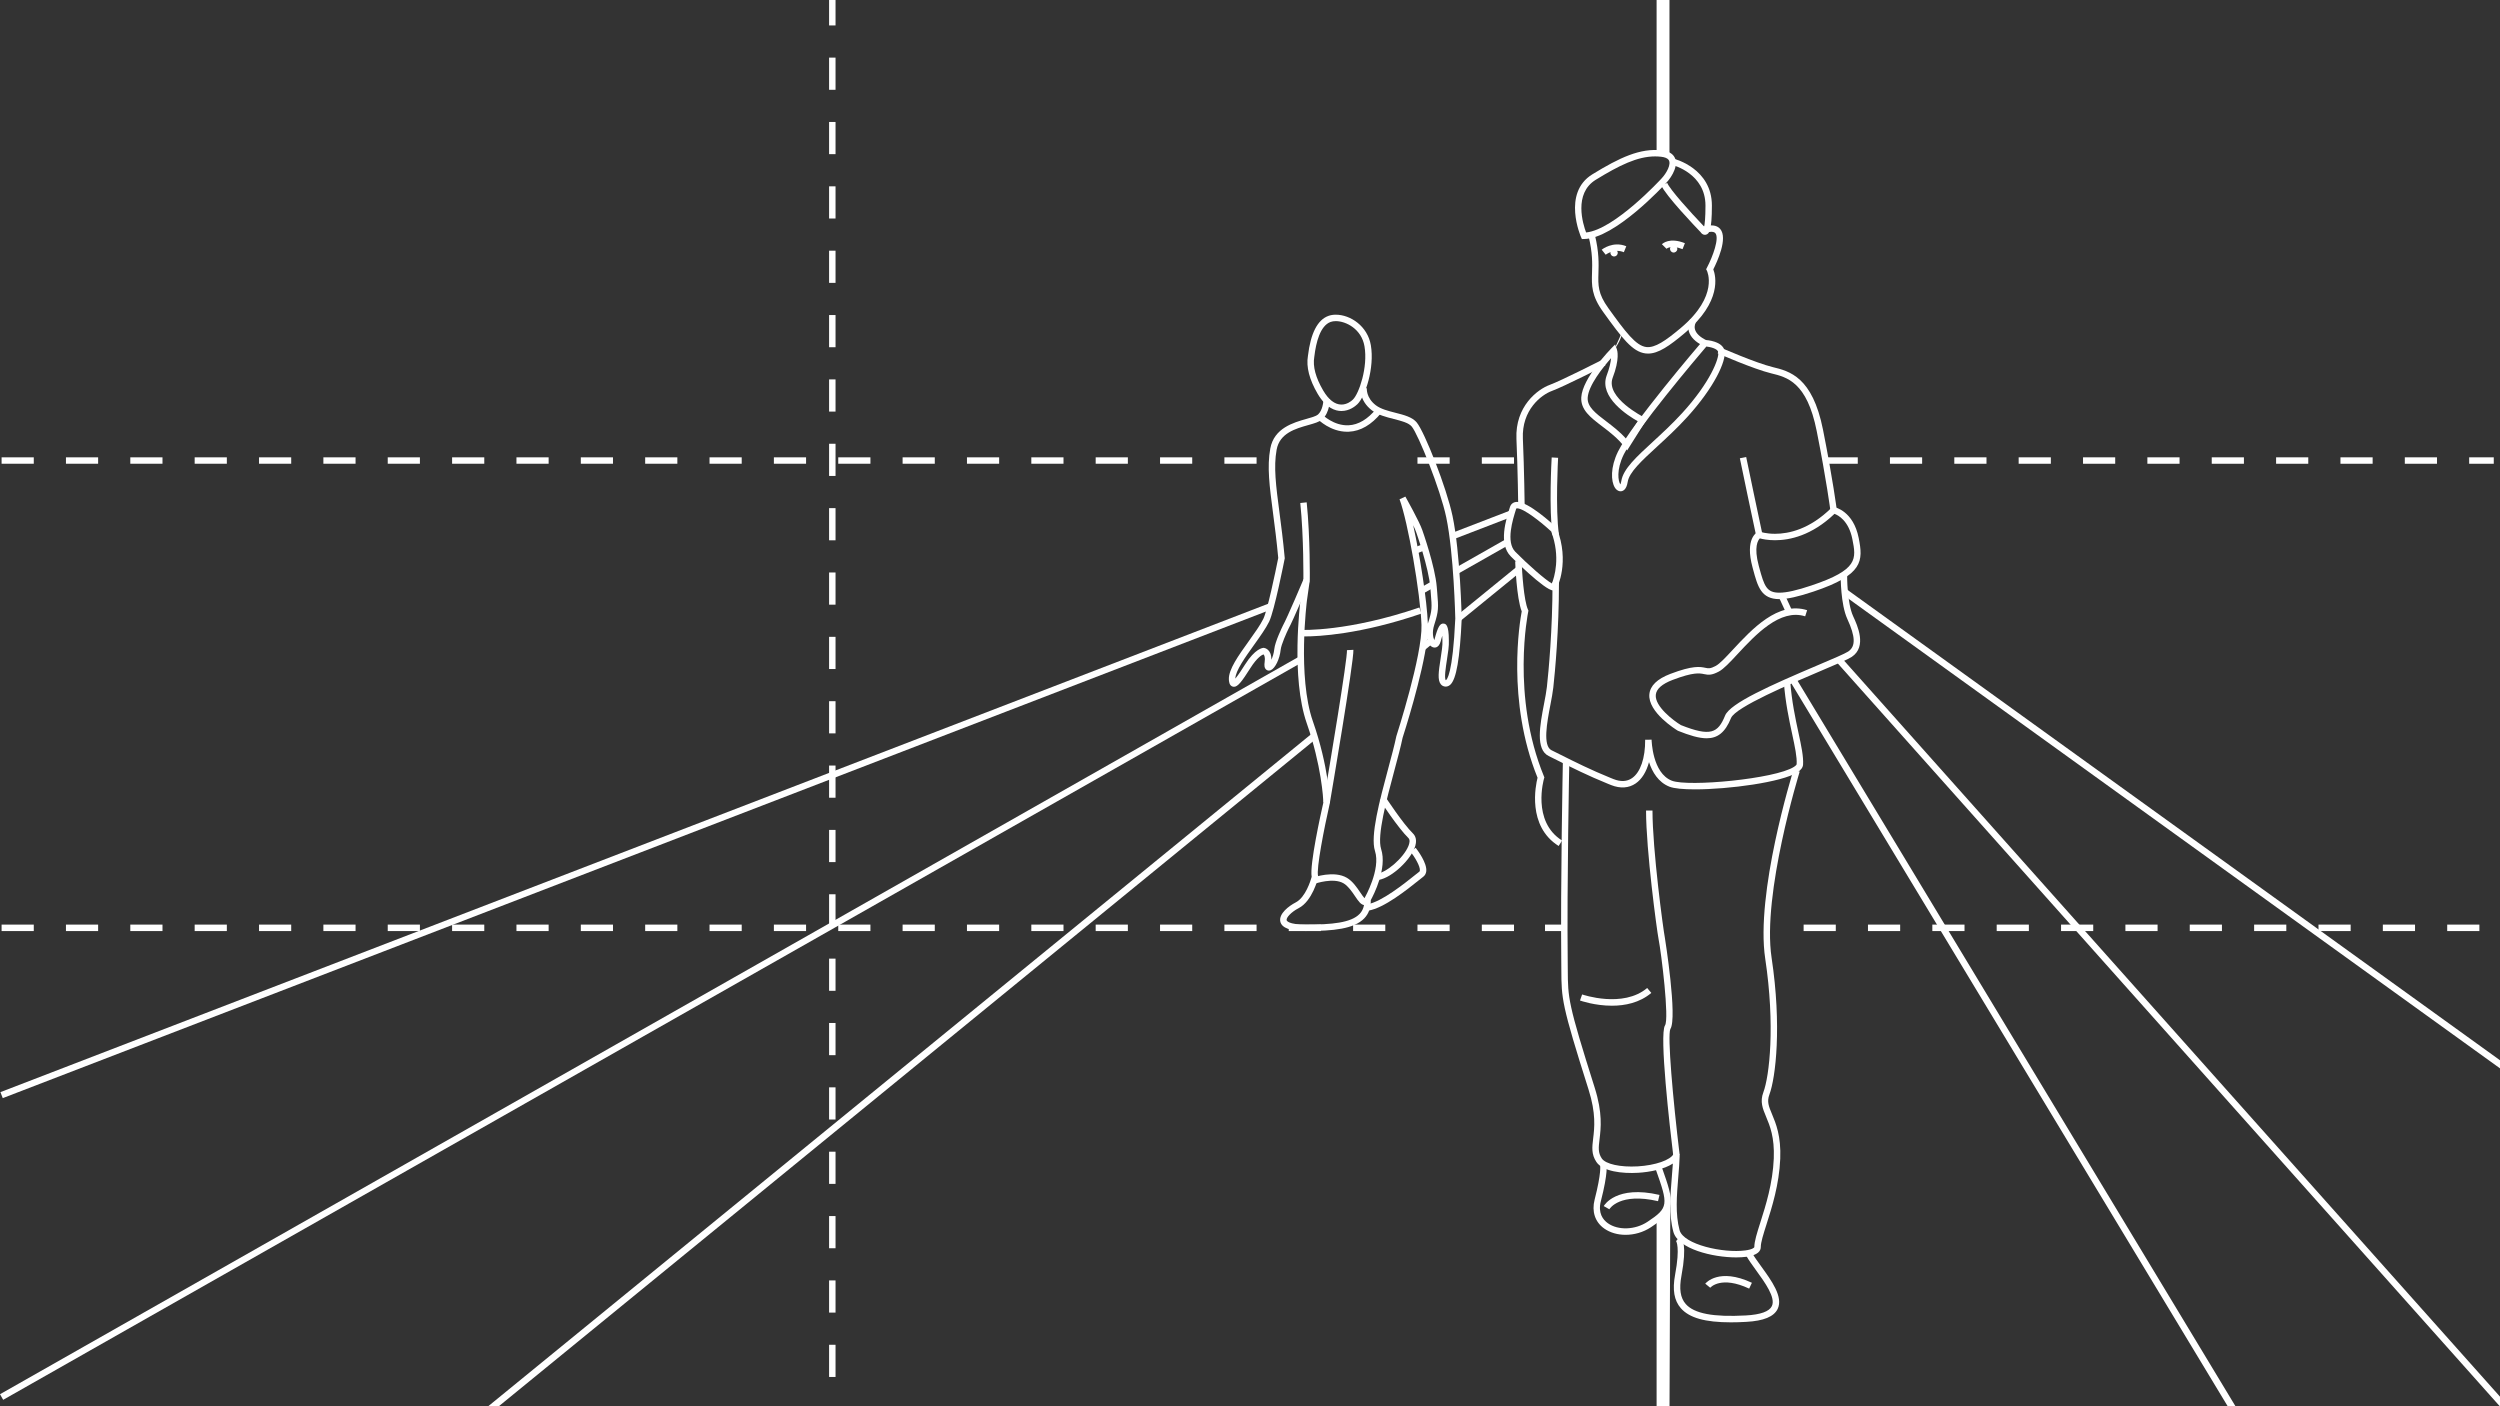 <?xml version="1.0" encoding="utf-8"?>
<!-- Generator: Adobe Illustrator 15.0.2, SVG Export Plug-In . SVG Version: 6.00 Build 0)  -->
<!DOCTYPE svg PUBLIC "-//W3C//DTD SVG 1.1//EN" "http://www.w3.org/Graphics/SVG/1.1/DTD/svg11.dtd">
<svg version="1.1" id="Layer_3" xmlns="http://www.w3.org/2000/svg" xmlns:xlink="http://www.w3.org/1999/xlink" x="0px" y="0px"
	 width="800px" height="450px" viewBox="0 0 800 450" enable-background="new 0 0 800 450" xml:space="preserve">
<rect x="0" y="0" width="800" height="450" fill="#333333" stroke="none"/>
<g>
	<g>
		<path fill="#FFFFFF" d="M437.887,291.391l-0.311-2.033c4.43-0.678,11.965-6.721,15.18-9.301c0.619-0.5,1.115-0.896,1.447-1.146
			c0.041-0.029,0.123-0.093,0.154-0.318c0.174-1.321-1.627-4.323-2.966-6.03l1.623-1.271c0.627,0.804,3.729,4.931,3.384,7.57
			c-0.099,0.709-0.427,1.295-0.955,1.694c-0.322,0.238-0.804,0.625-1.398,1.104C450.414,284.572,442.865,290.633,437.887,291.391z"
			/>
		<path fill="#FFFFFF" d="M440.344,281.648v-2.062c2.967,0,8.773-4.976,10.354-8.868c0.338-0.828,0.608-1.945,0.002-2.537
			c-3.32-3.228-8.941-11.81-9.179-12.173l1.726-1.125c0.057,0.089,5.729,8.755,8.891,11.816c0.789,0.771,1.515,2.225,0.474,4.791
			C450.846,275.836,444.459,281.648,440.344,281.648z"/>
		<path fill="#FFFFFF" d="M442.383,255.449"/>
		<path fill="#FFFFFF" d="M418.1,185.691"/>
		<path fill="#FFFFFF" d="M417.859,297.932c-4.996,0-7.66-0.975-8.146-2.977c-0.619-2.561,2.801-5.09,4.918-6.184
			c3.156-1.627,4.783-7.017,5.104-8.174c-0.687-3.935,2.92-20.177,3.75-23.822c-0.054-1.254-0.611-11.854-5.314-25.299
			c-5.127-14.663-2.125-38.581-1.994-39.59l0.908-6.34c-0.008-0.004,0.148-13.549-0.992-24.586l2.047-0.211
			c1.154,11.156,0.996,24.818,0.994,24.955l-0.914,6.459c-0.028,0.229-3.067,24.436,1.896,38.631
			c5.1,14.582,5.426,25.593,5.438,26.054l0.002,0.129l-0.027,0.125c-1.784,7.83-4.383,21.062-3.739,23.229l0.078,0.264l-0.064,0.271
			c-0.074,0.305-1.854,7.488-6.217,9.738c-2.441,1.259-4.053,3.08-3.861,3.865c0.035,0.146,0.504,1.405,6.146,1.405
			c8.36,0,14.49-0.582,17.211-3.428c1.096-1.146,1.586-2.65,1.5-4.603l-0.017-0.299l0.148-0.262
			c0.053-0.092,5.178-9.119,3.285-14.955c-1.562-4.814,1.506-16.23,4.209-26.307c1.049-3.908,2.041-7.604,2.629-10.437
			c0.111-0.366,8.375-25.967,8.041-35.625c-0.351-10.123-4.354-33.033-7.023-40.186l1.863-0.865
			c0.188,0.328,4.527,8.061,5.424,10.734c0.164,0.459,4.105,11.668,4.625,18.186l0.146,1.742c0.408,4.904,0.492,5.924-0.965,10.428
			c-0.73,2.266-0.347,4.08,0.037,4.846c0.016-0.051,0.028-0.105,0.047-0.168c1.067-4.08,1.77-5.279,2.965-5.119
			c0.609,0.08,1.637,0.211,1.637,5.381c0.098,1.65-0.266,3.977-0.619,6.223c-0.323,2.078-0.932,5.943-0.348,6.512
			c0.32-0.154,2.201-1.777,3.027-19.736c-0.008-0.139-0.459-20.793-2.898-32.396c-1.889-8.998-8.949-26.498-11.029-29.033
			c-0.996-1.215-3.307-1.803-5.752-2.428c-2.5-0.637-5.088-1.297-7.002-2.762c-4.071-3.121-3.688-7.109-3.672-7.277l2.049,0.223
			l-1.021-0.111l1.021,0.104c-0.012,0.123-0.244,3.039,2.873,5.426c1.58,1.209,3.959,1.818,6.263,2.404
			c2.782,0.709,5.411,1.379,6.837,3.117c2.515,3.066,9.55,20.865,11.449,29.914c2.48,11.793,2.938,32.637,2.939,32.846
			c-0.59,12.887-1.719,19.391-3.66,21.158c-0.572,0.521-1.16,0.602-1.535,0.594c-0.602-0.029-1.117-0.287-1.489-0.744
			c-1.085-1.332-0.736-3.955-0.085-8.127c0.337-2.141,0.683-4.354,0.597-5.844c0-0.533-0.021-1.072-0.051-1.568
			c-0.146,0.473-0.312,1.055-0.502,1.77c-0.294,1.123-0.822,1.789-1.57,1.98c-0.613,0.15-1.248-0.066-1.752-0.602
			c-0.439-0.469-0.804-1.219-1.017-2.148c-1.361,11.557-7.561,30.751-7.858,31.68c-0.57,2.78-1.568,6.504-2.628,10.442
			c-2.5,9.312-5.61,20.898-4.237,25.137c2.004,6.179-2.422,14.729-3.313,16.355c0.047,2.371-0.648,4.326-2.075,5.816
			C433.334,297.242,426.752,297.932,417.859,297.932z M452.217,168.066c2.205,9.928,4.394,23.969,4.699,31.504
			c0.021-0.066,0.041-0.133,0.062-0.201c1.325-4.109,1.268-4.844,0.866-9.621l-0.143-1.752c-0.498-6.25-4.479-17.562-4.521-17.678
			C453.004,169.773,452.652,168.979,452.217,168.066z"/>
		<path fill="#FFFFFF" d="M394.869,219.775c-0.131,0-0.26-0.02-0.389-0.055c-1.174-0.318-1.221-1.803-1.242-2.361
			c-0.104-3.145,3.043-7.541,6.377-12.195c1.879-2.627,3.656-5.107,4.645-7.123c1.291-2.627,3.857-14.822,4.777-19.498
			c-0.51-5.516-1.129-10.244-1.676-14.418c-1.123-8.568-1.937-14.758-0.873-20.586c1.19-6.562,7.444-8.328,11.586-9.496
			c1.592-0.451,3.094-0.875,3.676-1.389c1.451-1.277,1.764-4.025,1.762-4.975l2.062-0.004c0,0.178-0.021,4.373-2.459,6.521
			c-0.938,0.826-2.498,1.268-4.479,1.826c-4.078,1.152-9.155,2.586-10.119,7.885c-1.004,5.51-0.209,11.566,0.892,19.949
			c0.553,4.232,1.184,9.025,1.695,14.643l0.018,0.148l-0.031,0.145c-0.133,0.682-3.287,16.715-4.977,20.156
			c-1.064,2.168-2.892,4.715-4.818,7.414c-2.797,3.904-5.961,8.32-5.994,10.795c0.978-1.139,2.506-3.557,3.088-4.479
			c3.238-5.111,5.592-5.371,6.027-5.371c0.254,0.029,2.49,0.436,2.408,3.814c0.402-0.84,0.799-2.006,0.943-3.404
			c0.241-2.355,2.518-7.033,2.774-7.557c1.299-2.293,6.56-14.744,6.609-14.871l1.897,0.801c-0.221,0.518-5.36,12.689-6.688,15.033
			c-0.632,1.281-2.373,5.119-2.547,6.803c-0.302,2.936-1.75,5.928-3.164,6.537c-0.502,0.215-1.021,0.164-1.421-0.146
			c-0.727-0.559-0.657-1.627-0.549-2.381c0.24-1.613-0.096-2.322-0.379-2.533c-0.418,0.148-1.973,0.895-4.176,4.377
			C397.385,218.111,396.107,219.775,394.869,219.775z"/>
		<path fill="#FFFFFF" d="M429.256,131.52L429.256,131.52c-2,0-4.943-0.957-7.615-5.518c-2.653-4.535-3.703-8.609-3.104-12.105
			c0.873-7.299,3.078-11.561,6.574-12.818c0.694-0.25,1.481-0.377,2.344-0.377c4.688,0,10.166,3.65,11.215,9.76
			c1.236,7.205-1.758,16.42-4.303,18.879C433.686,129.996,431.828,131.52,429.256,131.52z M427.451,102.76
			c-0.621,0-1.174,0.086-1.646,0.256c-3.367,1.211-4.688,6.633-5.201,10.969l-0.036,0.258c-0.517,3.006,0.444,6.611,2.854,10.717
			c1.724,2.945,3.742,4.502,5.836,4.502l0,0c1.822,0,3.179-1.119,3.676-1.602c1.947-1.883,4.854-10.375,3.701-17.051
			C435.684,105.258,430.691,102.76,427.451,102.76z"/>
		<path fill="#FFFFFF" d="M425.531,257.047l-2.029-0.348c2.145-12.561,7.678-45.787,7.527-48.65l2.057-0.105
			C433.277,211.617,425.848,255.193,425.531,257.047z"/>
		<path fill="#FFFFFF" d="M436.721,289.635c-1.18,0-1.998-1.209-3.119-2.865c-0.975-1.438-2.188-3.229-3.639-4.092
			c-3.281-1.953-9.115,0.088-9.174,0.105l-0.695-1.938c0.277-0.101,6.799-2.394,10.924,0.061c1.847,1.098,3.199,3.1,4.289,4.709
			c0.422,0.623,0.972,1.432,1.33,1.801c0.015-0.02,0.023-0.043,0.035-0.068l1.85,0.904c-0.422,0.867-0.981,1.33-1.676,1.379
			C436.803,289.633,436.762,289.635,436.721,289.635z"/>
		<path fill="#FFFFFF" d="M417.6,203.654c-0.758,0-1.19-0.02-1.289-0.025l0.104-2.057c0.147,0,14.926,0.646,37.779-7.176
			l0.666,1.949C435.219,203.07,421.699,203.654,417.6,203.654z"/>
		<path fill="#FFFFFF" d="M431.104,138.16c-5.387,0-9.235-3.842-9.401-4.012l1.467-1.447c0.035,0.035,3.609,3.609,8.389,3.389
			c3.138-0.152,6.113-1.932,8.854-5.287l1.598,1.303c-3.131,3.834-6.621,5.867-10.373,6.043
			C431.453,138.156,431.277,138.16,431.104,138.16z"/>
	</g>
	<g>
		<path fill="#FFFFFF" d="M498.768,270.715c-10.153-6.367-7.352-19.477-6.75-21.838c-9.998-24.637-5.666-50.078-5.065-53.238
			c-1.676-4.201-2.074-15.516-2.092-16.008l2.061-0.068c0.111,3.324,0.693,12.596,2.039,15.535l0.141,0.309l-0.067,0.332
			c-0.06,0.268-5.529,26.994,5.026,52.68l0.142,0.34l-0.107,0.354c-0.041,0.135-4.014,13.725,5.773,19.859L498.768,270.715z"/>
		<path fill="#FFFFFF" d="M553.873,423.148c-8.275,0-13.293-1.438-15.988-4.502c-2.17-2.474-2.756-5.892-1.848-10.763
			c1.668-8.932,0.32-10.709,0.307-10.727l1.301-1.584c0.74,0.522,2.263,2.811,0.416,12.688c-0.78,4.199-0.346,7.068,1.371,9.023
			c2.699,3.069,8.812,4.238,19.238,3.662c4.703-0.259,7.504-1.267,8.326-2.99c1.291-2.711-2.223-7.557-5.047-11.451
			c-1.219-1.68-2.369-3.268-3.154-4.666l1.799-1.006c0.728,1.295,1.84,2.832,3.023,4.465c3.307,4.562,7.055,9.729,5.24,13.547
			c-1.188,2.488-4.482,3.854-10.074,4.156C557.031,423.102,555.396,423.148,553.873,423.148z"/>
		<path fill="#FFFFFF" d="M559.734,412.355c-8.961-4.188-12.32-0.438-12.461-0.273l-1.591-1.309
			c0.177-0.218,4.396-5.201,14.925-0.285L559.734,412.355z"/>
		<path fill="#FFFFFF" d="M520.188,395.146c-2.526,0-4.959-0.679-6.87-2.037c-2.906-2.074-4.017-5.438-3.039-9.23
			c2.219-8.611,1.778-10.9,1.764-10.992l1.992-0.52c0.069,0.254,0.627,2.756-1.763,12.021c-0.979,3.806,0.681,5.931,2.24,7.041
			c3.287,2.347,8.729,2.158,12.658-0.432c6.838-4.519,6.695-5.486,2.664-16.816l1.939-0.688c4.104,11.537,4.618,13.881-3.472,19.223
			C525.857,394.332,522.965,395.146,520.188,395.146z"/>
		<path fill="#FFFFFF" d="M555.588,402.369c-7.574,0-18.619-2.717-20.111-8.185c-1.493-5.481-0.979-11.709-0.477-17.729
			c0.119-1.418,0.232-2.791,0.316-4.119c-2.765,1.824-7.345,2.732-11.115,2.957c-5.131,0.307-11.344-0.443-13.353-3.463
			c-1.646-2.473-1.375-4.709-1.034-7.541c0.403-3.35,0.959-7.939-1.478-15.631c-8.651-27.334-8.662-29.01-8.707-38.312l-0.021-2.657
			c-0.275-24.447,0.504-63.763,0.512-64.154l2.061,0.043c-0.01,0.393-0.789,39.674-0.512,64.088l0.021,2.674
			c0.045,9.037,0.053,10.666,8.606,37.701c2.57,8.117,1.986,12.961,1.562,16.498c-0.324,2.688-0.521,4.312,0.702,6.154
			c1.218,1.828,5.941,2.864,11.515,2.547c5.647-0.336,10.475-2.015,11.473-3.986l0.002-4.074l1.947,4.564
			c-0.055,2.186-0.246,4.469-0.447,6.887c-0.483,5.84-0.991,11.879,0.41,17.016c1.268,4.634,14.055,7.433,21.041,6.49
			c2.367-0.315,2.881-0.936,2.881-1.069c0-1.828,0.854-4.517,1.938-7.914c1.672-5.265,3.965-12.472,4.289-20.445
			c0.272-6.814-1.25-10.463-2.479-13.396c-1.063-2.557-1.992-4.766-0.859-7.771c1.941-5.182,3.822-21.369,0.599-42.768
			c-3.15-20.877,8.562-58.863,9.062-60.474l1.97,0.611c-0.119,0.391-12.072,39.145-8.996,59.555
			c3.289,21.781,1.312,38.424-0.703,43.795c-0.844,2.244-0.211,3.756,0.834,6.256c1.238,2.957,2.93,7.007,2.639,14.275
			c-0.338,8.254-2.678,15.613-4.391,20.986c-1.025,3.227-1.838,5.776-1.838,7.289c0,1.135-0.812,2.598-4.666,3.11
			C557.828,402.305,556.748,402.369,555.588,402.369z"/>
		<path fill="#FFFFFF" d="M514.984,386.967l-1.789-1.021c0.16-0.277,4.008-6.793,17.842-3.574l-0.465,2.004
			C518.365,381.545,515.119,386.744,514.984,386.967z"/>
		<path fill="#FFFFFF" d="M535.447,369.842c-1.101-9.063-4.527-38.869-2.646-41.709c1.408-2.123-1.158-22.986-2.062-27.652
			c-0.539-2.766-4.002-28.391-4.002-41.112h2.059c0,12.604,3.437,37.979,3.965,40.725c0.05,0.246,4.076,25.687,1.759,29.183
			c-0.986,1.993,0.791,22.271,2.977,40.323L535.447,369.842z"/>
		<path fill="#FFFFFF" d="M571.85,218.145"/>
		<path fill="#FFFFFF" d="M585.732,163.402c-0.015-0.096-1.261-9.779-4.396-25.514c-3.117-15.637-9.469-17.182-14.572-18.424
			c-5.662-1.379-16.647-6.201-17.112-6.406l0.825-1.885c0.113,0.049,11.289,4.953,16.773,6.291
			c5.373,1.307,12.732,3.096,16.107,20.02c3.149,15.814,4.401,25.562,4.416,25.658L585.732,163.402z"/>
		<path fill="#FFFFFF" d="M545.143,110.738c-2.623-1.283-4.217-2.893-4.731-4.777c-0.586-2.127,0.467-3.771,0.51-3.842l1.729,1.127
			l-0.863-0.562l0.869,0.553c-0.025,0.039-0.604,0.986-0.25,2.211c0.361,1.262,1.625,2.451,3.646,3.441L545.143,110.738z"/>
		<path fill="#FFFFFF" d="M485.838,162.248c-0.002-0.121-0.146-12.115-0.576-21.77c-0.463-10.449,6.767-15.896,10.652-17.318
			c3.666-1.336,16.746-7.992,16.877-8.059l0.936,1.834c-0.543,0.275-13.321,6.779-17.104,8.16c-3.396,1.24-9.713,6.035-9.303,15.293
			c0.428,9.686,0.576,21.713,0.579,21.834L485.838,162.248z"/>
		<path fill="#FFFFFF" d="M542.393,252.598c-3.69,0-6.651-0.266-8.157-0.854c-3.572-1.396-5.509-4.701-6.552-7.857
			c-0.842,3.1-2.297,5.465-4.27,6.818c-2.191,1.504-4.904,1.688-7.848,0.523l-0.988-0.396c-6.299-2.549-11.683-5.246-16.008-7.414
			c-1.076-0.541-2.076-1.043-2.99-1.492c-4.285-2.1-2.795-9.875-1.482-16.732c0.386-2.004,0.744-3.895,0.912-5.412
			c0.541-4.941,1.797-18.094,1.797-33.424h2.062c0,15.432-1.269,28.672-1.812,33.646c-0.176,1.602-0.545,3.533-0.936,5.576
			c-1.06,5.523-2.506,13.088,0.365,14.498c0.92,0.451,1.926,0.955,3.008,1.496c4.291,2.152,9.635,4.83,15.854,7.348l0.979,0.391
			c2.307,0.914,4.303,0.812,5.922-0.307c2.686-1.842,4.256-6.436,4.203-12.285l0,0l2.061-0.02v0.002l0,0c0,0,0,0,0,0.002
			c0.004,0.23,0.224,10.678,6.47,13.121c5.258,2.049,33.034-0.568,39.059-4.408c0.682-0.434,0.877-0.756,0.885-0.877
			c0.146-2.307-0.553-5.551-1.436-9.658c-0.979-4.539-2.191-10.188-2.664-16.664l2.055-0.148c0.461,6.332,1.66,11.902,2.621,16.379
			c0.918,4.264,1.643,7.631,1.479,10.221c-0.057,0.912-0.674,1.748-1.831,2.486C570.174,250.324,553.18,252.598,542.393,252.598z"/>
		<path fill="#FFFFFF" d="M527.375,113.146c-0.277,0-0.553-0.018-0.828-0.051c-4.176-0.52-7.521-4.916-13.553-13.297
			c-3.771-5.23-3.67-8.439-3.547-12.504c0.092-2.979,0.192-6.352-1.08-11.594l2-0.488c1.34,5.516,1.229,9.191,1.139,12.145
			c-0.119,3.961-0.199,6.576,3.158,11.238c5.529,7.68,8.818,12.045,12.137,12.455c2.769,0.338,6.166-1.98,11.078-6.119
			c12.271-10.334,8.371-18.225,8.33-18.303l-0.248-0.479l0.252-0.479c1.924-3.646,4.031-9.492,2.689-11.066
			c-0.672-0.787-2.512-0.312-3.551,0.041l-0.66-1.951c2.721-0.918,4.668-0.729,5.776,0.576c2.529,2.967-1,10.545-2.209,12.924
			c0.806,2.113,2.812,10.318-9.055,20.311C534.156,110.76,530.668,113.146,527.375,113.146z"/>
		<path fill="#FFFFFF" d="M569.404,191.723c-5.859,0-6.939-4.021-8.438-9.588l-0.158-0.588c-2.477-9.168,1.293-11.141,1.732-11.336
			l0.373-0.166l0.389,0.137c0.021,0.008,1.832,0.633,4.703,0.633h0.002c4.396,0,11.084-1.436,18.023-8.275l0.383-0.377l0.529,0.1
			c0.25,0.045,6.137,1.25,7.84,9.893c1.455,7.363,1.502,11.789-14.422,17.137C575.418,190.949,571.938,191.723,569.404,191.723z
			 M563.148,172.283c-0.584,0.588-1.979,2.705-0.354,8.727l0.158,0.59c1.608,5.992,2.375,8.062,6.449,8.062
			c2.305,0,5.573-0.738,10.301-2.324c14.983-5.031,14.301-8.496,13.061-14.785c-1.168-5.908-4.481-7.664-5.727-8.123
			c-7.279,6.965-14.346,8.443-19.031,8.443c-0.002,0-0.002,0-0.002,0C565.68,172.873,563.969,172.506,563.148,172.283z"/>
		<path fill="#FFFFFF" d="M546.123,236.25c-2.469,0-5.471-0.916-9.18-2.396c-0.539-0.312-9.666-5.932-9.146-11.692
			c0.248-2.719,2.504-4.91,6.705-6.514c7.271-2.77,9.555-2.293,11.229-1.945c0.989,0.207,1.547,0.324,3.311-0.615
			c1.279-0.678,3.213-2.756,5.451-5.166c6.121-6.586,14.492-15.607,23.787-12.66l-0.625,1.963c-8.037-2.559-15.908,5.92-21.654,12.1
			c-2.461,2.65-4.408,4.744-5.992,5.584c-2.258,1.195-3.281,1.104-4.697,0.811c-1.418-0.297-3.36-0.703-10.069,1.854
			c-3.402,1.299-5.218,2.906-5.39,4.777c-0.342,3.72,5.666,8.244,8.011,9.669c9.508,3.781,11.896,2.572,14.157-3.021
			c1.605-3.953,14.453-9.67,29.814-16.191c4.594-1.949,8.564-3.633,9.578-4.311c2.438-1.621,2.354-4.734-0.264-10.412
			c-2.175-4.703-2.128-13.529-2.125-13.902l2.061,0.016c0,0.088-0.047,8.738,1.934,13.022c1.345,2.902,4.479,9.701-0.461,12.988
			c-1.178,0.785-4.844,2.342-9.918,4.494c-9.539,4.049-27.293,11.584-28.709,15.066C552.047,234.422,549.613,236.25,546.123,236.25z
			"/>
		<path fill="#FFFFFF" d="M496.994,188.943L496.994,188.943c-2.682-0.002-13.449-10.807-13.557-10.914
			c-3.966-4.025-1.55-11.672-0.248-15.781c0.327-1.041,1.159-1.639,2.282-1.639c3.64,0,11.041,6.76,12.488,8.113l0.174,0.162
			l0.084,0.221c4.146,10.768,0.129,18.807-0.047,19.145C497.945,188.688,497.508,188.943,496.994,188.943z M485.475,162.67
			c-0.26,0-0.271,0.047-0.319,0.199c-1.084,3.432-3.343,10.574-0.248,13.713c3.912,3.973,9.746,9.098,11.696,10.129
			c0.773-1.941,2.847-8.469-0.221-16.645C493.223,167.137,487.621,162.67,485.475,162.67z"/>
		<path fill="#FFFFFF" d="M515.812,321.828c-5.406,0-9.894-1.549-10.218-1.666l0.688-1.939c0.129,0.045,13.045,4.494,20.813-2.062
			l1.328,1.574C524.658,320.912,519.965,321.828,515.812,321.828z"/>
		<path fill="#FFFFFF" d="M513.822,81.512l-1.281-1.611c0.145-0.117,3.613-2.842,7.873-1.104l-0.779,1.908
			C516.529,79.436,513.932,81.428,513.822,81.512z"/>
		<path fill="#FFFFFF" d="M538.416,79.732c-3.658-1.443-5.08-0.178-5.139-0.123l-1.465-1.447c0.231-0.24,2.418-2.297,7.354-0.344
			L538.416,79.732z"/>
		<path fill="#FFFFFF" d="M517.66,81.113c-0.111,0.635-0.717,1.061-1.353,0.949c-0.639-0.111-1.062-0.717-0.95-1.354
			c0.108-0.635,0.719-1.061,1.354-0.949C517.348,79.871,517.771,80.477,517.66,81.113z"/>
		<path fill="#FFFFFF" d="M536.736,79.785c-0.08,0.641-0.66,1.096-1.304,1.016c-0.641-0.08-1.098-0.662-1.021-1.301
			c0.082-0.641,0.664-1.098,1.305-1.018C536.359,78.559,536.814,79.143,536.736,79.785z"/>
		
			<rect x="568.443" y="192.302" transform="matrix(-0.418 -0.908 0.908 -0.418 634.766 793.136)" fill="#FFFFFF" width="5.765" height="2.06"/>
		<path fill="#FFFFFF" d="M531.85,226.93"/>
		<path fill="#FFFFFF" d="M545.555,75.146c-0.6,0-1.076-0.408-1.356-0.846c-1.494-1.557-11.363-11.889-12.599-15.01l1.914-0.756
			c0.814,2.059,7.354,9.311,11.82,13.975c0.189-0.904,0.418-2.805,0.418-6.732c0-10.23-10.32-12.889-10.422-12.916l0.49-1.998
			c0.121,0.027,11.987,3.09,11.987,14.914c0,8.166-0.905,9.072-1.92,9.326C545.775,75.133,545.662,75.146,545.555,75.146z"/>
		<path fill="#FFFFFF" d="M506.205,76.494l-0.275-0.617c-0.062-0.141-6.147-14.092,3.629-20.096
			c8.74-5.365,15.289-8.434,22.189-7.674c1.77,0.195,3.049,0.783,3.801,1.744c1.967,2.516-0.371,6.607-2.424,8.744
			c-0.646,0.709-16.371,17.783-26.244,17.891L506.205,76.494z M529.615,50.051c-5.65,0-11.451,2.863-18.98,7.486
			c-7.158,4.395-4.07,14.234-3.084,16.852c9.07-0.904,23.92-17.033,24.072-17.201c1.639-1.707,3.336-4.748,2.305-6.066
			c-0.393-0.502-1.225-0.836-2.406-0.967C530.885,50.086,530.25,50.051,529.615,50.051z"/>
		<path fill="#FFFFFF" d="M520.68,144.145l-0.896-1.186c-2.043-2.693-4.72-4.729-7.078-6.523c-3.713-2.824-6.918-5.264-6.701-9.26
			c0.332-6.15,9.312-15.391,9.691-15.781l1.137-1.16l0.562,1.523c0.111,0.297,1.009,3.08-1.377,9.232
			c-2.219,6.338,9.896,12.453,10.021,12.514l1.02,0.506L520.68,144.145z M515.543,114.604c-2.561,2.906-7.271,8.756-7.484,12.684
			c-0.155,2.906,2.515,4.938,5.896,7.51c2.131,1.621,4.508,3.43,6.545,5.775l3.621-5.762c-3.16-1.771-12.438-7.664-10.029-14.531
			C515.068,117.744,515.434,115.877,515.543,114.604z"/>
		<path fill="#FFFFFF" d="M518.574,157.215c-0.402,0-1.178-0.154-1.824-1.195c-1.254-2.016-1.469-6.482,1.021-11.533
			c4.342-8.822,26.114-34.264,27.041-35.344l0.327-0.385l0.511,0.027c0.569,0.029,5.594,0.381,6.201,3.469
			c0.643,3.232-3.334,11.775-11.962,21.234c-3.278,3.598-6.655,6.703-9.635,9.439c-4.973,4.572-8.896,8.18-9.393,11.287
			C520.451,156.824,519.252,157.215,518.574,157.215z M546.037,110.885c-2.846,3.34-22.479,26.506-26.42,34.512
			c-2.478,5.027-1.773,8.693-1.096,9.604c0.098-0.199,0.221-0.549,0.309-1.107c0.609-3.814,4.768-7.639,10.033-12.48
			c2.942-2.709,6.285-5.779,9.51-9.312c8.891-9.748,11.852-17.475,11.461-19.447C549.625,111.594,547.408,111.043,546.037,110.885z"
			/>
		<path fill="#FFFFFF" d="M486.854,161.305"/>
		<path fill="#FFFFFF" d="M561.955,171.385c-0.631-2.727-5.014-23.838-5.199-24.736l2.019-0.418
			c0.047,0.219,4.563,21.986,5.188,24.691L561.955,171.385z"/>
		<path fill="#FFFFFF" d="M496.816,171.301c-1.199-8.252-0.318-24.242-0.277-24.92l2.055,0.117
			c-0.01,0.162-0.908,16.459,0.262,24.508L496.816,171.301z"/>
	</g>
	<path fill="#FFFFFF" d="M267.371,440.627h-2.061v-10.299h2.061V440.627z M267.371,420.031h-2.061v-10.297h2.061V420.031z
		 M267.371,399.438h-2.061v-10.297h2.061V399.438z M267.371,378.842h-2.061v-10.297h2.061V378.842z M267.371,358.248h-2.061v-10.297
		h2.061V358.248z M267.371,337.654h-2.061v-10.299h2.061V337.654z M267.371,317.059h-2.061v-10.297h2.061V317.059z M267.371,296.465
		h-2.061v-10.299h2.061V296.465z M267.371,275.871h-2.061v-10.299h2.061V275.871z M267.371,255.273h-2.061v-10.297h2.061V255.273z
		 M267.371,234.68h-2.061v-10.297h2.061V234.68z M267.371,214.086h-2.061v-10.297h2.061V214.086z M267.371,193.492h-2.061v-10.299
		h2.061V193.492z M267.371,172.896h-2.061V162.6h2.061V172.896z M267.371,152.303h-2.061v-10.299h2.061V152.303z M267.371,131.707
		h-2.061V121.41h2.061V131.707z M267.371,111.113h-2.061v-10.299h2.061V111.113z M267.371,90.518h-2.061V80.221h2.061V90.518z
		 M267.371,69.924h-2.061V59.627h2.061V69.924z M267.371,49.328h-2.061V39.031h2.061V49.328z M267.371,28.734h-2.061V18.438h2.061
		V28.734z M267.371,8.141h-2.061V-2.158h2.061V8.141z"/>
	<polygon fill="#FFFFFF" points="534.23,454.167 530.111,454.167 530.111,390.364 534.496,385.967 	"/>
	<rect x="530.111" y="-1.295" fill="#FFFFFF" width="4.119" height="50.316"/>
	<path fill="#FFFFFF" d="M793.402,297.932h-10.299v-2.059h10.299V297.932z M772.807,297.932H762.51v-2.059h10.297V297.932z
		 M752.213,297.932h-10.297v-2.059h10.297V297.932z M731.619,297.932H721.32v-2.059h10.299V297.932z M711.023,297.932h-10.302
		v-2.059h10.302V297.932z M690.428,297.932h-10.297v-2.059h10.297V297.932z M669.834,297.932h-10.297v-2.059h10.297V297.932z
		 M649.24,297.932h-10.299v-2.059h10.299V297.932z M628.645,297.932h-10.297v-2.059h10.297V297.932z M608.051,297.932h-10.299
		v-2.059h10.299V297.932z M587.455,297.932h-10.297v-2.059h10.297V297.932z M484.482,297.932h-10.3v-2.059h10.3V297.932z
		 M499.861,297.932h-5.457v-2.059h5.457V297.932z M463.889,297.932H453.59v-2.059h10.299V297.932z M443.293,297.932h-10.297v-2.059
		h10.297V297.932z M422.697,297.932h-10.295v-2.059h10.295V297.932z M402.105,297.932h-10.299v-2.059h10.299V297.932z
		 M381.51,297.932h-10.297v-2.059h10.297V297.932z M360.916,297.932h-10.299v-2.059h10.299V297.932z M340.32,297.932h-10.297v-2.059
		h10.297V297.932z M319.727,297.932h-10.299v-2.059h10.299V297.932z M299.131,297.932h-10.297v-2.059h10.297V297.932z
		 M278.537,297.932h-10.299v-2.059h10.299V297.932z M257.941,297.932h-10.297v-2.059h10.297V297.932z M237.348,297.932h-10.297
		v-2.059h10.297V297.932z M216.752,297.932h-10.297v-2.059h10.297V297.932z M196.158,297.932h-10.297v-2.059h10.297V297.932z
		 M175.564,297.932h-10.299v-2.059h10.299V297.932z M154.969,297.932h-10.297v-2.059h10.297V297.932z M134.373,297.932h-10.297
		v-2.059h10.297V297.932z M113.779,297.932h-10.297v-2.059h10.297V297.932z M93.186,297.932H82.887v-2.059h10.299V297.932z
		 M72.59,297.932H62.293v-2.059H72.59V297.932z M51.996,297.932H41.697v-2.059h10.299V297.932z M31.4,297.932H21.104v-2.059H31.4
		V297.932z M10.807,297.932H0.51v-2.059h10.297V297.932z"/>
	<path fill="#FFFFFF" d="M798.004,148.402h-7.869v-2.059h7.869V148.402z M779.838,148.402h-10.297v-2.059h10.297V148.402z
		 M759.244,148.402h-10.297v-2.059h10.297V148.402z M738.648,148.402h-10.297v-2.059h10.297V148.402z M718.055,148.402h-10.299
		v-2.059h10.299V148.402z M697.459,148.402h-10.297v-2.059h10.297V148.402z M676.865,148.402h-10.297v-2.059h10.297V148.402z
		 M656.271,148.402H645.97v-2.059h10.302V148.402z M635.676,148.402h-10.297v-2.059h10.297V148.402z M615.082,148.402h-10.299
		v-2.059h10.299V148.402z M594.486,148.402h-10.297v-2.059h10.297V148.402z"/>
	<path fill="#FFFFFF" d="M484.482,148.402h-10.3v-2.059h10.3V148.402z M463.889,148.402H453.59v-2.059h10.299V148.402z
		 M402.105,148.402h-10.299v-2.059h10.299V148.402z M381.51,148.402h-10.297v-2.059h10.297V148.402z M360.916,148.402h-10.299
		v-2.059h10.299V148.402z M340.32,148.402h-10.297v-2.059h10.297V148.402z M319.727,148.402h-10.299v-2.059h10.299V148.402z
		 M299.131,148.402h-10.297v-2.059h10.297V148.402z M278.537,148.402h-10.299v-2.059h10.299V148.402z M257.941,148.402h-10.297
		v-2.059h10.297V148.402z M237.348,148.402h-10.297v-2.059h10.297V148.402z M216.752,148.402h-10.297v-2.059h10.297V148.402z
		 M196.158,148.402h-10.297v-2.059h10.297V148.402z M175.564,148.402h-10.299v-2.059h10.299V148.402z M154.969,148.402h-10.297
		v-2.059h10.297V148.402z M134.373,148.402h-10.297v-2.059h10.297V148.402z M113.779,148.402h-10.297v-2.059h10.297V148.402z
		 M93.186,148.402H82.887v-2.059h10.299V148.402z M72.59,148.402H62.293v-2.059H72.59V148.402z M51.996,148.402H41.697v-2.059
		h10.299V148.402z M31.4,148.402H21.104v-2.059H31.4V148.402z M10.807,148.402H0.51v-2.059h10.297V148.402z"/>
	<g>
		<path fill="#FFFFFF" d="M802.56,341.128L590.195,188.045c0.059,0.858,0.14,1.799,0.253,2.772l210.884,152.017L802.56,341.128z"/>
		<path fill="#FFFFFF" d="M589.437,210.656c-0.597,0.271-1.274,0.571-2.016,0.893l213.69,239.784l1.565-1.398L589.437,210.656z"/>
		<path fill="#FFFFFF" d="M572.742,217.872l143.642,237.962l1.825-1.104l-143.5-237.722
			C574.053,217.293,573.397,217.582,572.742,217.872z"/>
	</g>
	<path fill="#FFFFFF" d="M516.43,112.115c0,0,2.529-3.439,2.662-5.867"/>
	<g>
		<path fill="#FFFFFF" d="M455.502,174.061l-2.881,1.109c0.127,0.682,0.252,1.369,0.377,2.062l3.107-1.197
			C455.898,175.34,455.693,174.674,455.502,174.061z"/>
		<path fill="#FFFFFF" d="M416.688,189.014c-0.348,0.809-0.731,1.705-1.141,2.646l1.801-0.693l0.332-2.336L416.688,189.014z"/>
		<path fill="#FFFFFF" d="M464.688,170.521c0.103,0.688,0.193,1.389,0.283,2.098l18.31-7.051c0.237-0.891,0.491-1.73,0.729-2.49
			L464.688,170.521z"/>
		<path fill="#FFFFFF" d="M406.955,192.762L0.139,349.48l0.74,1.922l405.422-156.18
			C406.516,194.469,406.734,193.637,406.955,192.762z"/>
	</g>
	<g>
		<path fill="#FFFFFF" d="M458.469,185.832l-3.762,2.135c0.102,0.746,0.201,1.48,0.291,2.203l3.742-2.125
			c-0.002-0.045-0.004-0.084-0.008-0.129C458.678,187.268,458.584,186.561,458.469,185.832z"/>
		<path fill="#FFFFFF" d="M466.039,183.9l16.592-9.42c-0.184-0.691-0.289-1.426-0.32-2.186l-16.438,9.334
			C465.932,182.396,465.988,183.154,466.039,183.9z"/>
		<path fill="#FFFFFF" d="M416.238,209.811L0,446.152l1.018,1.791l415.27-235.793C416.264,211.365,416.244,210.58,416.238,209.811z"
			/>
	</g>
	<g>
		<path fill="#FFFFFF" d="M466.711,197.988c-0.018,0.381-0.039,0.809-0.061,1.266l19.438-15.84
			c-0.063-1.004-0.115-1.877-0.146-2.535l-19.271,15.701C466.701,197.48,466.711,197.988,466.711,197.988z"/>
		<path fill="#FFFFFF" d="M458.484,205.91c-0.365-0.363-0.688-1.053-0.859-1.959l-2.156,1.758c-0.141,0.98-0.312,2.01-0.506,3.068
			L458.484,205.91z"/>
		<path fill="#FFFFFF" d="M420.195,234.426L149.167,455.763l1.354,1.669L420.868,236.65
			C420.659,235.924,420.428,235.177,420.195,234.426z"/>
		<path fill="#FFFFFF" d="M460.123,204.574l2.361-1.926C462.287,200.557,461.723,198.643,460.123,204.574z"/>
	</g>
</g>
</svg>
